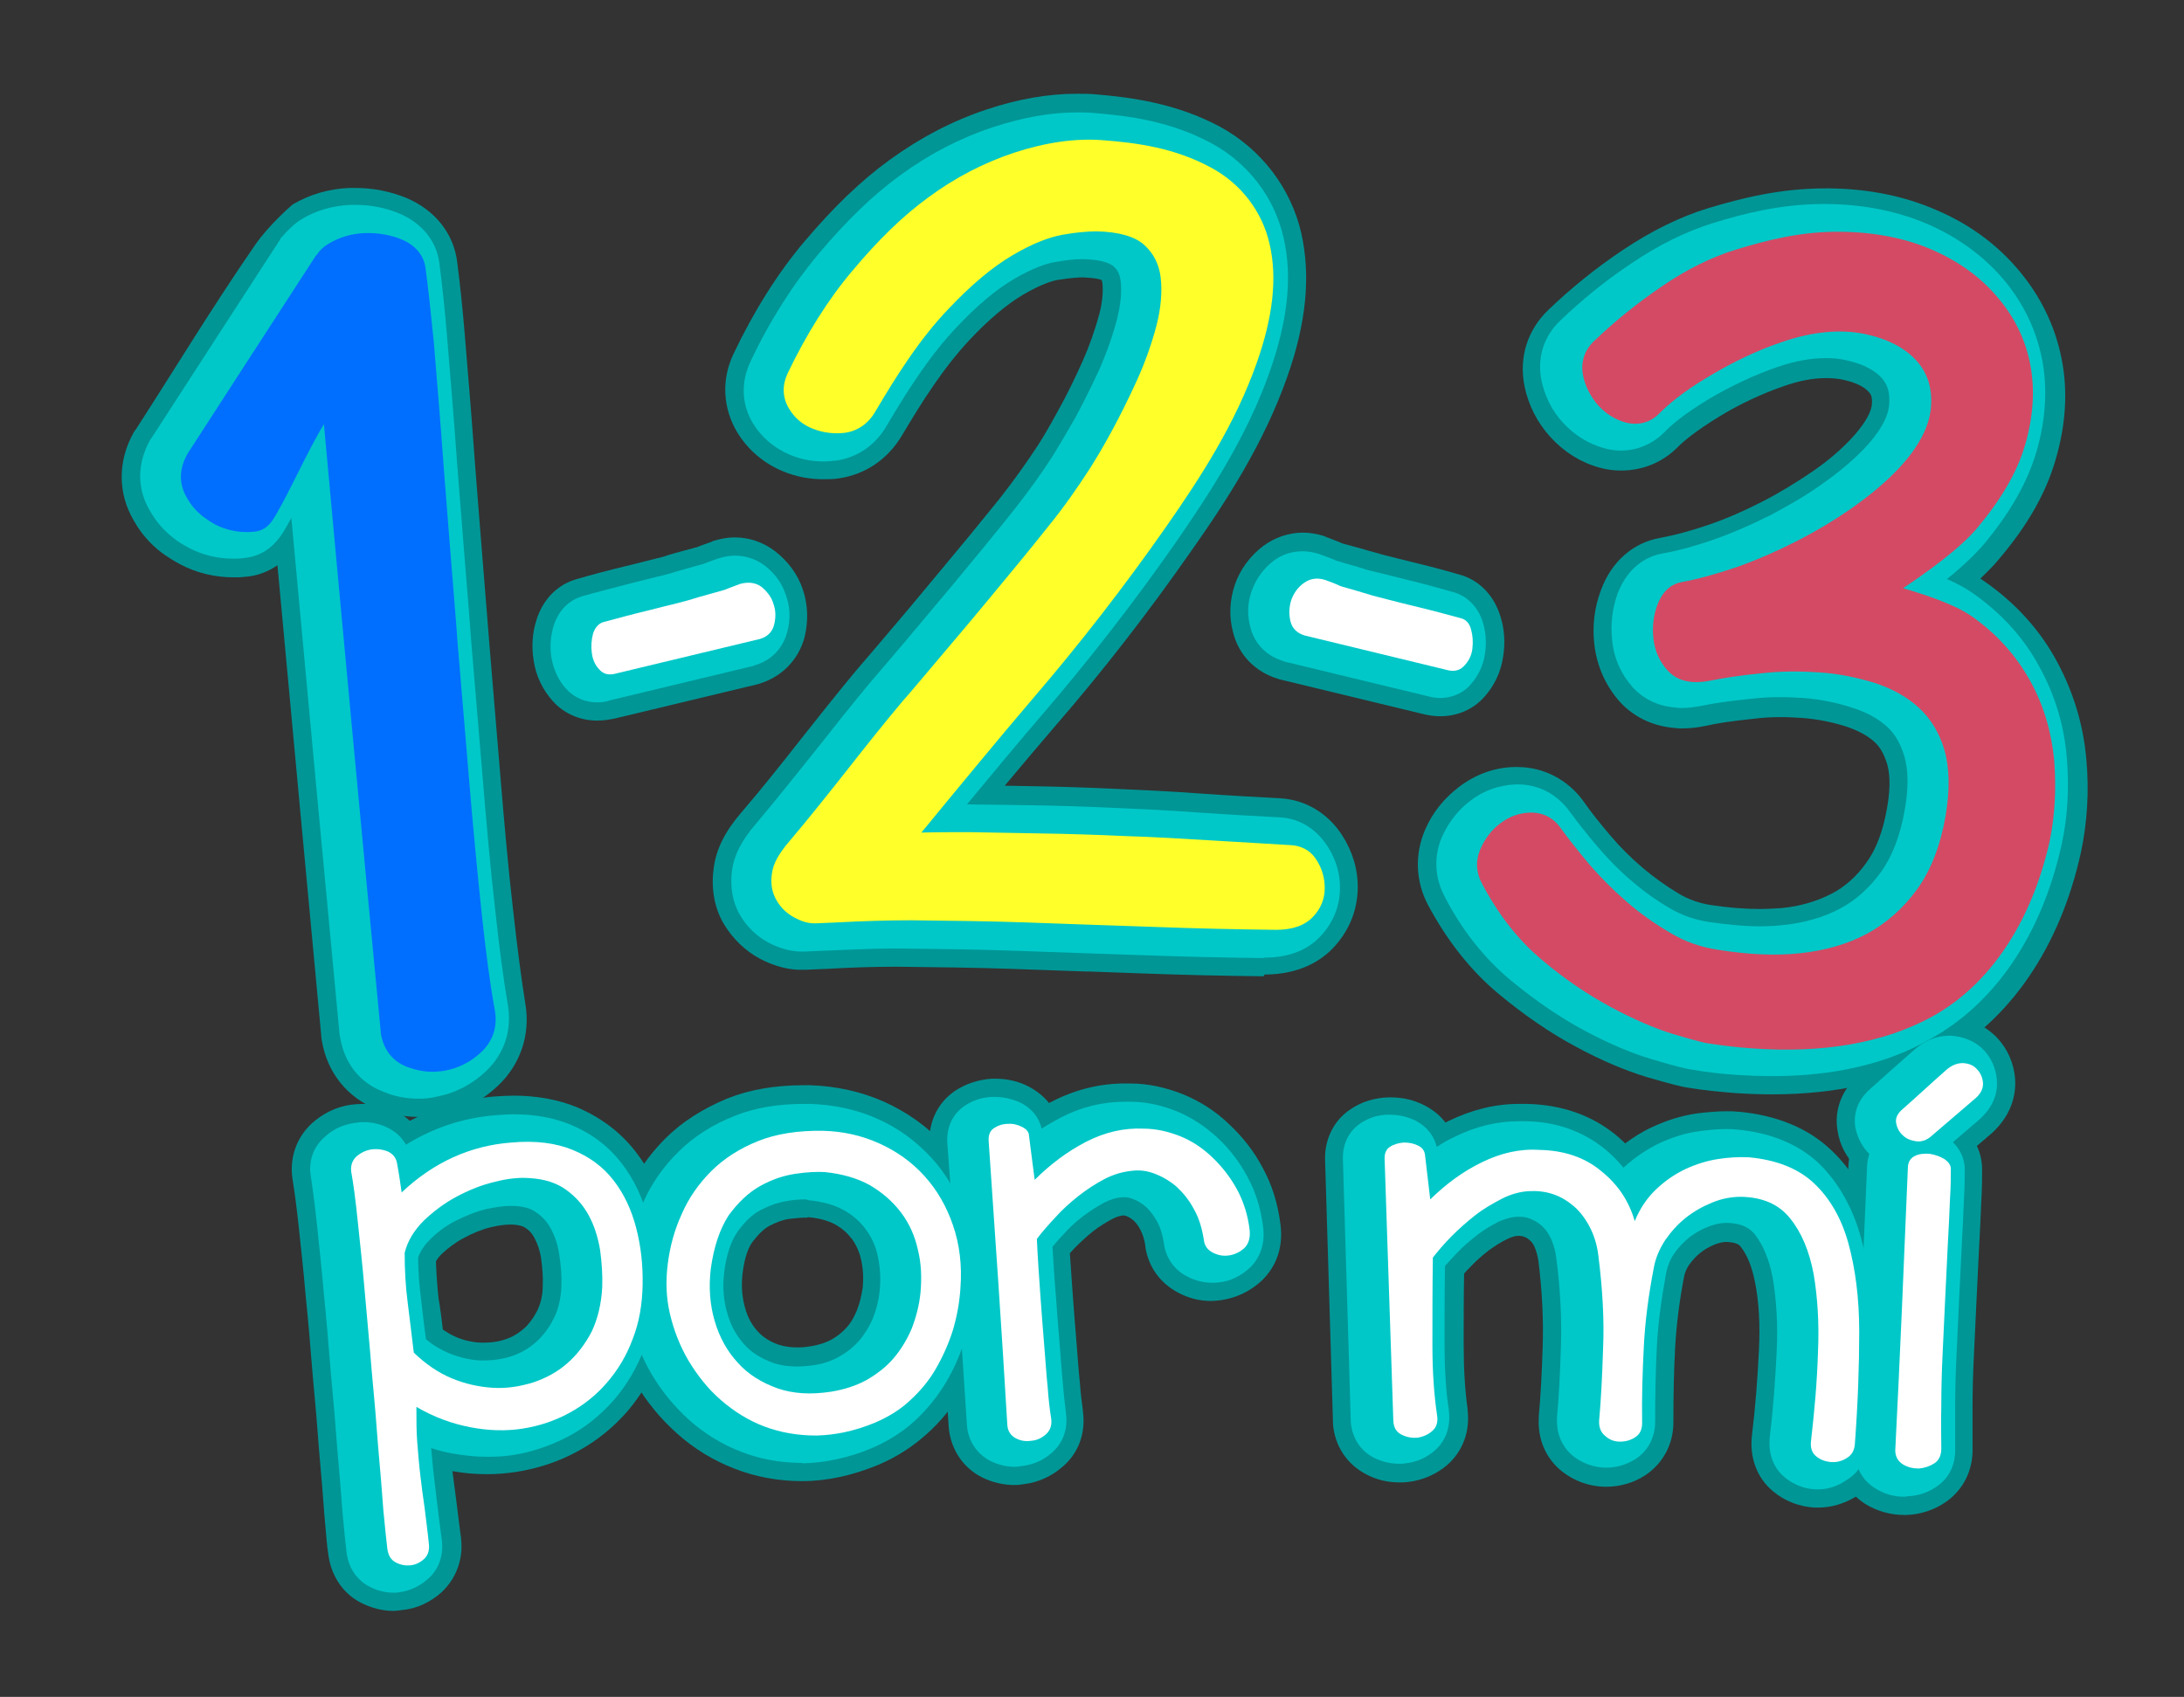 <?xml version="1.0" encoding="utf-8"?>
<!-- Generator: Adobe Illustrator 17.1.0, SVG Export Plug-In . SVG Version: 6.00 Build 0)  -->
<!DOCTYPE svg PUBLIC "-//W3C//DTD SVG 1.1//EN" "http://www.w3.org/Graphics/SVG/1.1/DTD/svg11.dtd">
<svg version="1.1" id="Capa_1" xmlns="http://www.w3.org/2000/svg" xmlns:xlink="http://www.w3.org/1999/xlink" x="0px" y="0px"
	 viewBox="0 0 503 390.9" style="enable-background:new 0 0 503 390.9;" xml:space="preserve">
<rect x="0" y="0" width="503" height="390.9" fill="#333333" stroke="none"/>
<style type="text/css">
	.st0{fill:#009696;}
	.st1{fill:#00C8C8;}
	.st2{fill:#FFFFFF;}
	.st3{fill:#006FFF;}
	.st4{fill:#FFFF29;}
	.st5{fill:#D44A64;}
</style>
<g>
	<g>
		<g>
			<path class="st0" d="M90.7,371.1c-2.7,0-5.3-0.7-7.8-2c-4.1-2.2-6.7-6.3-7.3-11.1c-0.3-1.8-0.5-4.7-0.9-9.1
				c-0.3-4.2-0.7-9.1-1.2-14.6c-0.4-5.5-0.9-11.4-1.5-17.7c-0.5-6.2-1-12.3-1.6-18.1c-0.5-5.8-1.1-11.2-1.6-15.9
				c-0.5-4.7-1-8.3-1.4-10.8c-0.8-4.9,0.8-9.6,4.3-12.9c2.5-2.3,5.6-3.9,9.1-4.4c0.9-0.1,1.9-0.2,2.8-0.2c2.5,0,4.9,0.5,7.1,1.5
				c1.4,0.6,2.6,1.4,3.7,2.4c6-3.1,12.5-5,19.4-5.6c1.5-0.1,3.1-0.2,4.5-0.2c5.3,0,10.2,0.9,14.4,2.6c5.5,2.3,10.1,5.7,13.6,10.2
				c3.3,4.2,5.7,9.1,7.1,14.7c1.3,5,1.9,10.4,1.8,16c-0.1,5.7-1.1,11-2.9,16c-1.9,4.9-4.5,9.3-7.7,13.1c-3.3,3.8-7.2,7-11.7,9.4
				c-4.4,2.4-9.1,3.9-14.1,4.7c-2.1,0.3-4.3,0.5-6.5,0.5c0,0,0,0,0,0c-2.7,0-5.4-0.2-8.1-0.7c0.3,2.3,0.6,4.6,0.9,6.9
				c0.3,2.6,0.7,5.5,1.1,8.7l0,0.2c0.5,4.6-1.2,9-4.5,12.1c-2.6,2.3-5.7,3.8-9.1,4.1C91.8,371,91.2,371.1,90.7,371.1z M102,306.3
				c0.9,0.6,1.9,1.2,2.8,1.6c2,0.9,4,1.3,5.9,1.4c0.3,0,0.5,0,0.8,0c1.6,0,3.2-0.2,4.7-0.7c1.6-0.5,3-1.3,4.3-2.4
				c1.3-1.1,2.3-2.5,3.2-4.2c0.8-1.6,1.3-3.6,1.3-5.8c0.1-2.1-0.1-4.3-0.4-6.5c-0.3-1.7-0.8-3.2-1.5-4.5c-0.5-1-1.2-1.8-2.2-2.4
				c-0.5-0.4-1.5-0.6-2.8-0.7c-0.2,0-0.4,0-0.6,0c-1.3,0-2.7,0.2-4.4,0.6c-2.1,0.5-4.3,1.4-6.3,2.5c-1.9,1-3.6,2.3-5.1,3.7
				c-0.6,0.6-1,1.1-1.3,1.7c0.1,2.8,0.3,5.7,0.6,8.5C101.4,301.3,101.7,303.8,102,306.3z"/>
		</g>
		<g>
			<path class="st0" d="M184.7,341.2c-5.5,0-10.8-1-15.6-2.9c-4.9-1.9-9.3-4.6-13.2-8.1c-3.8-3.4-6.9-7.2-9.5-11.5
				c-2.5-4.3-4.4-8.9-5.5-13.8c-1.2-5.1-1.4-10.2-0.7-15.3c0.6-4.8,1.9-9.6,4-14.2c2.2-4.9,5.2-9.3,9-13.1c3.9-3.9,8.7-6.9,14.2-9.2
				c5.2-2.1,11.1-3.1,17.7-3.1c0.5,0,1,0,1.5,0c6.1,0.2,11.8,1.5,17,3.8c5.3,2.4,10,5.7,13.9,10c3.9,4.2,6.8,9.3,8.8,15
				c2,5.7,2.7,11.9,2.3,18.5c-0.2,4-1,8.1-2.2,12c-1.2,4-2.9,7.8-4.9,11.2c-2.1,3.6-4.8,6.9-7.9,9.7c-3.3,3-7,5.4-11.2,7.2
				c-6,2.5-11.9,3.8-17.6,3.8L184.7,341.2z M185.3,280.5c-0.7,0-1.8,0.1-3.6,0.3c-1.4,0.2-3,0.8-4.5,1.6c-1.3,0.7-2.6,2-3.9,3.7
				c-0.8,1.1-1.8,3.2-2.3,7.4c-0.3,2.8-0.1,5.3,0.6,7.8c0.6,2.2,1.6,4,3,5.5c1.2,1.3,2.8,2.3,4.8,3c1.3,0.4,2.7,0.6,4.3,0.6
				c1,0,2.1-0.1,3.2-0.3c1.8-0.3,3.3-0.8,4.6-1.5c1.4-0.8,2.5-1.7,3.5-2.8c1-1.1,1.7-2.4,2.3-3.8c0.7-1.7,1.1-3.5,1.4-5.4
				c0.2-2.3,0.1-4.4-0.4-6.5c-0.4-1.8-1.1-3.3-2.1-4.7c-1-1.3-2.2-2.4-3.8-3.3c-1.6-0.9-3.8-1.5-6.3-1.7
				C185.8,280.6,185.6,280.5,185.3,280.5z"/>
		</g>
		<g>
			<path class="st0" d="M233.7,342.1c-2.6,0-5.2-0.6-7.6-1.8c-4.3-2.2-7.1-6.4-7.6-11.4l0-0.2c-1.4-21.4-2.9-43.2-4.4-64.8
				c-0.4-5.1,1.7-9.7,5.7-12.5c2.5-1.7,5.5-2.7,8.6-2.9c0.3,0,0.6,0,0.9,0c2.7,0,5.3,0.6,7.6,1.8c1.9,1,3.5,2.3,4.7,3.8
				c0.2-0.1,0.4-0.2,0.6-0.3c5.4-2.8,11.1-4.2,16.8-4.2c0.4,0,0.9,0,1.3,0c4.1,0,8.2,0.9,12.2,2.5c3.9,1.6,7.5,3.9,10.6,6.9
				c3.1,2.9,5.7,6.2,7.7,10c2.2,4,3.5,8.3,4.1,13c0.7,5.2-0.9,9.8-4.4,13.1c-2.6,2.4-5.8,3.9-9.2,4.4c-0.8,0.1-1.6,0.2-2.3,0.2
				c-2.7,0-5.2-0.6-7.6-1.9c-4.1-2.1-6.9-5.9-7.6-10.5l0-0.2c-0.2-1.5-0.6-2.7-1.1-3.7c-0.5-1-1.1-1.8-1.7-2.3
				c-0.6-0.5-1.1-0.8-1.7-1c-0.3-0.1-0.5-0.1-0.5-0.1l-0.2,0c-0.7,0.1-1.5,0.3-2.4,0.8c-1.5,0.8-3,1.7-4.4,2.8
				c-1.5,1.2-2.9,2.5-4.2,3.8c-0.4,0.4-0.8,0.9-1.2,1.3c0.2,2.9,0.4,5.8,0.6,8.6c0.3,4.2,0.6,8,0.9,11.6c0.3,3.6,0.5,6.8,0.8,9.6
				c0.2,2.7,0.5,4.8,0.7,6.4l0,0.2c0.7,5-1,9.7-4.7,12.8c-2.5,2.2-5.6,3.6-8.9,4C235.2,342,234.4,342.1,233.7,342.1z"/>
		</g>
		<g>
			<path class="st0" d="M418.7,347.3c-0.2,0-0.5,0-0.7,0c-3.6-0.2-7-1.5-9.7-3.8c-3.7-3.1-5.4-7.8-4.8-12.9
				c0.8-6.6,1.3-13.2,1.6-19.6c0.3-5.9,0-11.2-0.9-15.6c-0.7-3.6-1.8-6.3-3.3-8.2c-0.2-0.3-0.8-1-3.2-1.1c-0.9,0-1.8,0.2-2.8,0.6
				c-1.2,0.5-2.3,1.1-3.3,1.9c-1,0.8-1.8,1.7-2.6,2.8c-0.6,0.9-0.9,1.7-1.1,2.5c-1.1,5.7-1.8,11.2-2.1,16.6
				c-0.3,5.5-0.4,11.3-0.4,17.1v0.1c0,5-2.4,9.4-6.4,12.1c-2.7,1.8-5.9,2.7-9.1,2.7l-0.4,0c-3.5-0.1-6.9-1.3-9.7-3.5
				c-3.7-2.9-5.7-7.4-5.4-12.4l0-0.4c0.4-4.2,0.7-9.6,0.9-16c0.2-6-0.1-12.7-1-19.8c-0.2-1.3-0.5-2.3-0.9-3.2
				c-0.3-0.7-0.7-1.2-1.1-1.5c-0.4-0.4-0.8-0.6-1.3-0.8c-0.3-0.1-0.7-0.2-1-0.2c-0.1,0-0.2,0-0.3,0l-0.1,0c-0.7,0-1.5,0.3-2.4,0.7
				c-1.5,0.7-3,1.7-4.4,2.7c-1.5,1.2-2.9,2.4-4.2,3.8c-0.5,0.5-1,1-1.4,1.5c-0.1,5.6-0.1,11-0.1,16.2c0,5.8,0.3,10.8,0.9,14.9l0,0.3
				c0.6,4.9-1.1,9.5-4.6,12.6c-2.5,2.2-5.7,3.6-9.1,4c-0.7,0.1-1.3,0.1-2,0.1c-2.7,0-5.3-0.6-7.7-1.9c-4.4-2.3-7.2-6.5-7.6-11.6
				l0-0.2l0-0.2c-0.6-19.9-1.2-40.1-1.8-59.9c-0.3-5,1.9-9.6,5.9-12.2c2.5-1.7,5.5-2.6,8.6-2.7c0.2,0,0.4,0,0.6,0
				c2.8,0,5.4,0.6,7.9,1.9c1.9,1,3.5,2.3,4.7,3.9c0.2-0.1,0.4-0.2,0.6-0.3c5.3-2.6,10.8-4,16.3-4c0.6,0,1.2,0,1.9,0
				c8,0.2,14.9,2.6,20.5,7.2c0.7,0.6,1.4,1.2,2.1,1.9c1.9-1.4,3.9-2.7,6.1-3.7c3.4-1.6,6.9-2.7,10.4-3.2c2.4-0.3,4.7-0.5,6.8-0.5
				c0.8,0,1.7,0,2.5,0.1l0.3,0c8.7,0.8,15.9,3.7,21.3,8.8c5,4.7,8.6,10.9,10.8,18.5c1.9,6.7,2.9,14.5,2.9,23.3c0,8-0.3,17-1.1,26.6
				c-0.4,4.9-2.9,9.1-6.9,11.5C424.7,346.4,421.8,347.3,418.7,347.3C418.7,347.3,418.7,347.3,418.7,347.3z"/>
		</g>
		<g>
			<path class="st0" d="M438.7,273.4c-0.7,0-1.4-0.1-2.1-0.2c-3.3-0.5-6.3-1.9-8.7-4c-2.5-2.3-4.2-5.3-4.7-8.8
				c-0.8-4.7,1-9.4,4.9-12.8c3.3-2.9,6.5-5.9,9.8-8.8c4-3.7,8.1-4.4,10.9-4.4c0.3,0,0.5,0,0.8,0c4,0.2,7.5,1.8,10.2,4.5
				c2.5,2.6,4,5.9,4.3,9.6c0.3,4.3-1.3,8.5-4.6,11.8l-0.3,0.3l-0.3,0.3c-3.5,3-7,6-10.5,9l-0.2,0.2
				C445.4,272.3,442.1,273.4,438.7,273.4L438.7,273.4z"/>
		</g>
		<g>
			<path class="st0" d="M438.6,349c-3.2,0-6.4-0.9-9.1-2.6c-4-2.6-6.4-6.9-6.6-11.8l0-0.4l0-0.4c0.9-21.7,1.9-43.4,2.8-65.1
				c0.2-5.3,3-9.7,7.6-11.9c2.2-1,4.5-1.5,6.9-1.5c0.8,0,1.6,0.1,2.4,0.2c2.8,0.4,5.3,1.3,7.6,2.8c4,2.6,6.3,6.6,6.3,11.1
				c0,1.8,0,4.3-0.2,7.6c-0.1,3.1-0.3,6.6-0.5,10.5c-0.2,3.9-0.4,8-0.6,12.3c-0.2,4.3-0.4,8.6-0.6,12.7c-0.2,4.1-0.3,8-0.3,11.7
				c0,3.7,0,6.8,0,9.4l0,0.1c0.1,5-2.1,9.4-6,12.2c-2.7,1.9-5.9,3-9.3,3.1C439,349,438.8,349,438.6,349z"/>
		</g>
		<g>
			<path class="st0" d="M96.4,257.3c-3.3,0-6.5-0.6-9.7-1.8c-6.8-2.7-11.4-8.5-12.6-15.9l-0.1-0.7l0-0.2
				c-3.1-33-6.6-70.6-10.1-108.5c-2,1.4-4.5,2.5-7.7,2.7c-0.8,0.1-1.6,0.1-2.4,0.1c-4.3,0-8.5-1-12.3-3c-1.5-0.8-2.9-1.7-4.3-2.7
				c-2.6-2-4.8-4.5-6.4-7.4c-3.7-6.3-3.7-13.7,0-20.3l0.4-0.6l0.1-0.1c9.8-15.2,17.1-27.4,27.4-42.4c3.3-4.8,8.7-9.4,8.7-9.4
				c3.9-2.3,8.3-3.6,13-3.8c0.5,0,1,0,1.5,0c4.1,0,8,0.8,11.7,2.3c6.6,2.8,10.9,8.2,11.7,14.8c0.7,5.5,1.3,11.2,1.8,17.4
				c0.7,8.6,1.5,17.8,2.3,29.1c0.8,10.3,1.7,21.5,2.8,35.1l0.5,6.3c0.8,10,1.7,20,2.5,30c0.9,10.8,1.8,21.3,3,31.6
				c0.9,8.1,1.8,15.1,2.8,21.4c1.2,7.1-1.2,14-6.3,18.8c-3.8,3.6-8.3,5.9-13.3,6.8C99.8,257.2,98.1,257.3,96.4,257.3z"/>
		</g>
		<g>
			<path class="st0" d="M290.9,224.9c-9-0.1-18.5-0.3-29.1-0.7c-3.7-0.1-7.3-0.3-11-0.4l-0.7,0c-5.7-0.2-11.3-0.4-17-0.6
				c-8.6-0.3-17.4-0.4-26.2-0.5l-0.9,0c-5.1,0-10.5,0.2-15.7,0.5c-1.6,0.1-3.2,0.1-4.7,0.2c-0.3,0-0.5,0-0.8,0c-0.3,0-0.6,0-0.9,0
				c-2.9-0.1-5.9-1-8.8-2.5c-3.4-1.8-6.3-4.6-8.3-7.9c-2.3-3.8-3.1-8.4-2.4-13.2c0.6-4.3,2.6-8.3,6.4-12.7c4.4-5.1,9-10.9,13.4-16.5
				c4.1-5.2,8.4-10.6,12.7-15.8l5.3-6.2c4.7-5.5,9.5-11.2,14.2-16.9c4.7-5.6,9.3-11.2,13.8-16.8c3.3-4.2,6.3-8.4,8.9-12.4
				c1.3-2,2.9-4.8,4.7-8.1c1.9-3.4,3.7-7.1,5.5-11.1c1.6-3.6,2.9-7.3,3.9-11c0.7-2.7,0.9-5.2,0.7-7.1c-0.1-0.4-0.1-0.6-0.2-0.7
				c-0.4-0.2-1.7-0.5-4.3-0.6l-0.2,0c-0.7,0-2.5,0.1-5.7,0.6c-1.1,0.2-3.6,0.9-7.9,3.4c-3.7,2.2-7.9,5.7-12.3,10.4
				c-6,6.4-11,14.3-15.5,21.9c-3.3,5.6-8.5,9.1-14.6,10c-1.2,0.2-2.4,0.2-3.6,0.2c-3.2,0-6.3-0.6-9.2-1.8c-4.4-1.8-8.1-4.9-10.6-9
				c-3.3-5.5-3.7-12.1-0.9-18c4.6-9.7,10.2-18.7,16.4-26c6.7-7.9,12.9-13.9,19.5-18.7c7-5.1,14.6-9.1,22.5-11.7
				c7.2-2.4,14.1-3.6,20.7-3.6c1.3,0,2.6,0,3.9,0.1c8.7,0.7,19,2.1,29.1,7.5c9.5,5.2,16.3,14.1,18.7,24.5c2.2,9.8,1.2,20.7-3.3,33.3
				c-5.3,15-13.7,28.1-22.1,40c-9.7,13.9-20.2,27.5-31.4,40.4c-3.2,3.7-7.3,8.6-11.5,13.6c1.9,0,3.7,0.1,5.6,0.1
				c6.3,0.1,12.9,0.3,19.4,0.6c6.7,0.3,13.4,0.6,20,1.1c7.1,0.5,13.1,0.8,18.4,1.1c5.8,0.3,11,3.4,14.3,8.5c2.4,3.7,3.7,8,3.6,12.3
				c-0.1,5.1-2,9.7-5.5,13.5c-2.7,2.9-7.6,6.3-16,6.3C291.2,224.9,290.9,224.9,290.9,224.9z"/>
		</g>
		<g>
			<path class="st0" d="M408.3,252.1c-2.9,0-5.8-0.1-8.8-0.3c-3.4-0.3-6.9-0.6-10.5-1.2c-1.6-0.2-3.9-0.8-9.8-2.5
				c-4.9-1.5-10.4-3.8-16.3-7c-5.8-3.1-11.8-7.2-17.7-12.1c-6.5-5.4-11.9-12.3-16.3-20.5c-2.9-5.5-3.1-11.7-0.7-17.3
				c1.7-4,4.4-7.3,7.8-9.9c3.8-2.9,8.2-4.5,12.7-4.6c0.3,0,0.5,0,0.8,0c6,0,11.6,2.9,15.2,7.9c1.8,2.6,3.9,5.2,6.2,7.9
				c2.2,2.6,4.7,5.1,7.4,7.4c2.6,2.2,5.4,4.2,8.4,6c2.2,1.3,4.7,2.2,7.4,2.6c3.9,0.6,7.7,0.9,11.1,0.9c1.7,0,3.4-0.1,5-0.2
				c4.4-0.4,8.3-1.6,11.6-3.3c3.1-1.6,5.8-4,8-7.1c2.3-3.1,3.9-7.4,4.8-12.6c1-5.5,0.5-8.6,0-10.3c-0.7-2.2-1.6-3.8-2.8-4.9
				c-1.6-1.5-3.7-2.6-6.2-3.5c-3.3-1.1-6.8-1.8-10.4-2.1c-1.7-0.1-3.3-0.2-4.9-0.2c-2.2,0-4.4,0.1-6.6,0.4c-4.8,0.5-8.2,1-10.8,1.6
				c-1.9,0.4-3.7,0.6-5.5,0.6c-0.6,0-1.1,0-1.7-0.1c-5-0.4-9.4-2.5-12.6-6c-3.3-3.7-5.3-8.2-5.9-13.2c-0.5-4.3,0-8.5,1.5-12.5
				c2.4-6.6,7.4-11,13.7-12.1c3.3-0.6,7-1.6,11.1-3c4.1-1.4,8.2-3.2,12.3-5.3c4.1-2.1,8-4.5,11.8-7.1c3.5-2.4,6.5-5,8.9-7.6
				c3.9-4.2,4.5-6.7,4.6-7.6c0.2-2-0.3-2.6-0.7-3c-1.1-1.3-3.3-2.3-6.3-2.9c-1.1-0.2-2.3-0.3-3.5-0.3c-3,0-6.3,0.6-9.9,1.9
				c-4.9,1.7-9.9,4-14.8,7c-5.4,3.3-8.2,5.7-9.4,6.9c-3.5,3.6-8.2,5.5-13.1,5.5c-1.7,0-3.4-0.2-5.1-0.7c-4.3-1.2-8.1-3.6-11.2-7
				c-3.1-3.4-5.1-7.4-6-11.8c-1.3-6.6,0.7-12.9,5.5-17.5c5.2-5,10.9-9.6,17-13.7c6.7-4.5,13.4-7.8,20-9.8c7.4-2.2,16.3-4.5,26.7-4.5
				c0.4,0,0.7,0,1.1,0c9,0.1,17.3,1.8,24.6,5c7.5,3.2,13.8,7.8,18.8,13.7c5.1,6,8.5,12.9,10,20.5c1.5,7.4,1,15.3-1.4,23.4
				c-2.2,7.6-6.5,15.2-13.1,22.9c-1.1,1.4-2.6,2.8-4.2,4.4c0.3,0.2,0.6,0.4,0.9,0.6c7.2,5,12.9,11.3,16.8,18.6
				c3.7,6.9,6,14.4,6.7,22.3c0.7,7.5,0.2,14.7-1.2,21.4c-4.8,22-16.4,38.9-32.5,47.7C435.8,249.1,422.9,252.1,408.3,252.1
				C408.3,252.1,408.3,252.1,408.3,252.1z"/>
		</g>
		<g>
			<path class="st0" d="M137.5,166c-3.9,0-7.6-1.6-10.2-4.5c-2.3-2.6-3.9-5.8-4.4-9.4c-0.5-3.1-0.3-6.2,0.6-9.1c1.5-5,5-8.5,9.7-9.7
				c3.1-0.9,6.8-1.9,11-2.9l6-1.5c2.5-0.6,2.8-0.7,3.6-1c0.7-0.2,1.6-0.5,3.9-1.1c1.6-0.4,2.2-0.6,2.6-0.7l0.1,0
				c0.7-0.3,1.5-0.6,3.5-1.3l0.2-0.1l0.2-0.1c1.7-0.5,3.3-0.8,4.9-0.8c3.4,0,6.5,1.1,9.2,3.1c3,2.3,5.3,5.3,6.5,8.9
				c1.2,3.5,1.3,7.3,0.4,11c-1.4,5.2-5.2,9.1-10.4,10.7l-0.3,0.1l-32.9,7.9C140.3,165.8,138.9,166,137.5,166z"/>
		</g>
		<g>
			<path class="st0" d="M331.7,165c-1.4,0-2.8-0.2-4.3-0.6l-32.7-7.9l-0.3-0.1c-5.3-1.6-9.1-5.5-10.4-10.7c-1-3.7-0.8-7.4,0.4-11
				c1.2-3.5,3.5-6.6,6.5-8.9c2.7-2,5.9-3.1,9.2-3.1c1.6,0,3.3,0.3,4.9,0.8l0.2,0.1l0.2,0.1c2.2,0.8,3.1,1.2,3.8,1.5
				c0.4,0.1,1.1,0.3,2.2,0.6c2.3,0.6,3.2,0.9,3.9,1.1c0.8,0.2,1.1,0.3,3.6,1l6,1.5c4.2,1,7.9,2,11,2.9c4.7,1.2,8.2,4.8,9.7,9.8
				c0.9,2.9,1.1,6,0.6,9.1c-0.5,3.6-2.1,6.9-4.4,9.4C339.3,163.4,335.7,165,331.7,165C331.7,165,331.7,165,331.7,165z"/>
		</g>
	</g>
	<g>
		<g>
			<path class="st1" d="M90.7,366.9c-2,0-4-0.5-5.8-1.5c-2.9-1.6-4.7-4.4-5.1-7.9c-0.2-1.7-0.5-4.6-0.9-8.9
				c-0.3-4.2-0.7-9.1-1.2-14.6c-0.4-5.5-0.9-11.4-1.5-17.7c-0.5-6.1-1-12.3-1.6-18.2c-0.5-5.8-1.1-11.2-1.6-16
				c-0.5-4.7-1-8.4-1.4-11c-0.6-3.5,0.5-6.8,3.1-9.1c1.9-1.8,4.2-2.9,6.9-3.3c0.7-0.1,1.4-0.2,2.1-0.2c1.9,0,3.7,0.4,5.4,1.2
				c1.9,0.9,3.4,2.2,4.4,4c6.3-3.9,13.2-6.2,20.7-6.8c1.4-0.1,2.8-0.2,4.2-0.2c4.8,0,9.1,0.8,12.8,2.3c4.9,2,8.9,5,11.9,8.9
				c2.9,3.7,5,8.2,6.3,13.2c1.2,4.7,1.7,9.7,1.7,15c-0.1,5.2-1,10.1-2.7,14.5c-1.7,4.5-4,8.4-7,11.9c-3,3.4-6.5,6.3-10.5,8.4
				c-4,2.1-8.3,3.6-12.8,4.3c-1.9,0.3-3.9,0.4-5.9,0.4c0,0,0,0,0,0c-2.7,0-5.4-0.3-8.2-0.8c-1.6-0.3-3.1-0.7-4.7-1.2
				c0.2,1.8,0.3,3.6,0.5,5.3c0.3,2.5,0.6,5,0.9,7.6c0.3,2.6,0.7,5.5,1.1,8.6l0,0.1c0.3,3.3-0.8,6.4-3.2,8.5
				c-1.9,1.7-4.2,2.8-6.7,3.1C91.5,366.9,91.1,366.9,90.7,366.9z M98.1,308.5c1.6,1.4,3.4,2.4,5.2,3.2c2.5,1,4.9,1.6,7.3,1.7
				c0.3,0,0.7,0,1,0c2,0,4.1-0.3,6-0.9c2.2-0.7,4.1-1.8,5.7-3.2c1.7-1.5,3.1-3.3,4.2-5.5c1.1-2.1,1.7-4.7,1.8-7.5
				c0.1-2.4-0.1-4.8-0.5-7.3c-0.3-2.2-1-4.2-1.9-5.9c-0.8-1.5-1.9-2.8-3.4-3.8c-1.2-0.9-2.9-1.4-5.1-1.5c-0.3,0-0.6,0-0.9,0
				c-1.6,0-3.4,0.3-5.4,0.7c-2.5,0.6-4.9,1.6-7.3,2.8c-2.3,1.2-4.3,2.7-6,4.5c-1.2,1.2-2,2.5-2.5,3.9c0,3.3,0.3,6.6,0.7,9.8
				C97.3,302.4,97.7,305.5,98.1,308.5z"/>
		</g>
		<g>
			<path class="st1" d="M184.7,337c-5,0-9.8-0.9-14.1-2.6c-4.4-1.7-8.4-4.2-11.9-7.3c-3.4-3.1-6.3-6.6-8.6-10.5
				c-2.3-3.9-4-8.2-5-12.6c-1-4.6-1.2-9.2-0.6-13.8c0.6-4.4,1.8-8.8,3.6-13.1c1.9-4.4,4.7-8.4,8.2-11.8c3.5-3.5,7.8-6.2,12.8-8.2
				c4.7-1.9,10.1-2.8,16.1-2.8c0.5,0,0.9,0,1.4,0c5.5,0.2,10.7,1.3,15.4,3.4c4.8,2.1,9,5.2,12.5,9c3.5,3.8,6.1,8.4,7.9,13.5
				c1.8,5.1,2.5,10.8,2,16.9c-0.2,3.7-0.9,7.4-2,11c-1.1,3.6-2.6,7.1-4.5,10.3c-1.9,3.2-4.3,6.2-7.1,8.8c-2.9,2.7-6.3,4.8-10,6.4
				c-5.5,2.3-10.9,3.4-16,3.5L184.7,337z M185.3,276.3c-1.2,0-2.6,0.1-4.2,0.4c-1.9,0.3-3.9,1-6,2.1c-1.9,1-3.6,2.7-5.2,4.9
				c-1.5,2.1-2.6,5.3-3.1,9.3c-0.4,3.3-0.2,6.5,0.7,9.5c0.8,2.9,2.1,5.2,3.9,7.2c1.7,1.9,3.8,3.2,6.5,4.2c1.7,0.6,3.6,0.9,5.6,0.9
				c1.2,0,2.5-0.1,3.8-0.3c2.3-0.3,4.3-1,6-2c1.8-1,3.3-2.2,4.6-3.7c1.3-1.5,2.3-3.2,3.1-5c0.8-2,1.4-4.2,1.6-6.5
				c0.3-2.7,0.1-5.3-0.4-7.8c-0.5-2.4-1.4-4.4-2.8-6.3c-1.3-1.8-3-3.3-5.2-4.5c-2.2-1.2-4.8-1.9-7.9-2.2
				C186,276.4,185.7,276.3,185.3,276.3z"/>
		</g>
		<g>
			<path class="st1" d="M233.7,337.9c-2,0-3.9-0.5-5.7-1.4c-3-1.6-5-4.5-5.3-8.1l0-0.1c-1.4-21.5-2.9-43.3-4.5-64.8
				c-0.3-3.6,1.1-6.8,3.9-8.7c1.9-1.3,4-2,6.4-2.1c0.2,0,0.5,0,0.7,0c2,0,4,0.5,5.8,1.3c2.6,1.3,4.3,3.4,4.9,6
				c1.4-0.9,2.8-1.7,4.3-2.5c4.8-2.5,9.8-3.7,14.9-3.7c0.4,0,0.8,0,1.2,0c3.6,0,7.2,0.8,10.7,2.2c3.4,1.4,6.6,3.5,9.4,6.1
				c2.7,2.5,5.1,5.6,6.9,9c1.9,3.5,3.1,7.4,3.6,11.5c0.7,5.1-1.7,8.2-3.1,9.5c-2,1.8-4.3,3-6.9,3.3c-0.6,0.1-1.2,0.1-1.7,0.1
				c-2,0-3.9-0.5-5.7-1.4c-3-1.5-4.9-4.2-5.4-7.4l0-0.1c-0.3-2-0.8-3.7-1.6-5.2c-0.8-1.4-1.7-2.6-2.6-3.4c-0.9-0.8-1.9-1.4-3-1.8
				c-0.7-0.3-1.3-0.4-1.9-0.4c-0.1,0-0.3,0-0.4,0l-0.2,0c-1.3,0.1-2.6,0.5-4,1.2c-1.7,0.9-3.4,2-5,3.2c-1.7,1.3-3.2,2.7-4.6,4.3
				c-0.9,0.9-1.7,1.9-2.4,2.7c0.2,3.5,0.4,7,0.7,10.3c0.3,4.2,0.6,8,0.9,11.6c0.3,3.6,0.5,6.8,0.8,9.7c0.2,2.7,0.5,5,0.7,6.7l0,0.1
				c0.5,3.6-0.7,6.9-3.3,9.1c-1.9,1.7-4.2,2.7-6.7,3C234.8,337.8,234.3,337.9,233.7,337.9z"/>
		</g>
		<g>
			<path class="st1" d="M418.7,343.1c-0.2,0-0.4,0-0.5,0c-2.7-0.1-5.1-1.1-7.2-2.8c-2.6-2.2-3.8-5.5-3.4-9.2
				c0.8-6.7,1.3-13.5,1.6-20c0.3-6.2-0.1-11.8-0.9-16.6c-0.8-4.3-2.2-7.6-4.1-10.1c-0.9-1.1-2.5-2.6-6.5-2.7c-1.4,0-2.8,0.3-4.3,0.9
				c-1.6,0.6-3.1,1.5-4.4,2.5c-1.3,1.1-2.5,2.3-3.5,3.8c-0.9,1.3-1.4,2.7-1.7,4c-1.1,5.9-1.9,11.6-2.2,17.1
				c-0.3,5.6-0.4,11.5-0.4,17.4c0,3.7-1.6,6.8-4.5,8.7c-2.1,1.3-4.3,2-6.8,2l-0.3,0c-2.6-0.1-5.1-1-7.2-2.6c-2.6-2.1-4-5.2-3.8-8.9
				l0-0.2c0.4-4.3,0.7-9.7,0.9-16.2c0.2-6.2-0.1-13.2-1.1-20.6c-0.2-1.7-0.7-3.2-1.3-4.5c-0.6-1.2-1.3-2.1-2.1-2.8
				c-0.8-0.7-1.7-1.2-2.7-1.6c-0.8-0.3-1.6-0.4-2.4-0.4c-0.2,0-0.4,0-0.6,0c-1.4,0.1-2.7,0.5-4.1,1.1c-1.7,0.9-3.5,1.9-5.1,3.2
				c-1.7,1.3-3.3,2.7-4.7,4.2c-0.9,1-1.8,1.9-2.6,2.8c-0.1,6.2-0.1,12.2-0.1,17.8c0,6,0.3,11.2,1,15.5l0,0.2c0.4,3.6-0.7,6.8-3.2,9
				c-1.9,1.7-4.2,2.7-6.8,3c-0.5,0.1-1,0.1-1.5,0.1c-2,0-4-0.5-5.8-1.4c-3.1-1.6-5-4.6-5.3-8.2l0-0.1l0-0.1c-0.6-20-1.2-40.2-1.8-60
				c-0.2-3.6,1.2-6.7,4-8.6c1.9-1.3,4.1-2,6.4-2c0.2,0,0.3,0,0.5,0c2.1,0,4.1,0.5,5.9,1.4c2.5,1.3,4.2,3.5,4.8,6
				c1.4-0.9,2.8-1.7,4.3-2.4c4.7-2.3,9.6-3.5,14.5-3.5c0.6,0,1.1,0,1.7,0c7,0.1,13.1,2.3,18.1,6.3c1.6,1.3,3.1,2.8,4.4,4.4
				c2.5-2.3,5.3-4.2,8.2-5.6c3-1.4,6.1-2.4,9.2-2.8c2.2-0.3,4.2-0.5,6.2-0.5c0.8,0,1.5,0,2.2,0.1l0.2,0c7.8,0.7,14.1,3.3,18.8,7.6
				c4.4,4.2,7.7,9.8,9.7,16.6c1.8,6.3,2.7,13.7,2.8,22.1c0,7.9-0.3,16.8-1.1,26.3c-0.3,3.6-2,6.5-4.9,8.2
				C423.2,342.4,421,343.1,418.7,343.1C418.7,343.1,418.7,343.1,418.7,343.1z"/>
		</g>
		<g>
			<path class="st1" d="M438.7,269.2c-0.5,0-1,0-1.5-0.1c-2.5-0.4-4.7-1.4-6.4-3c-1.8-1.7-3-3.9-3.5-6.4c-0.3-1.9-0.3-5.7,3.6-9
				c3.2-2.9,6.5-5.8,9.8-8.7c2.4-2.2,5.2-3.4,8.1-3.4c0.2,0,0.4,0,0.6,0c2.9,0.2,5.5,1.3,7.4,3.2c1.8,1.9,2.9,4.3,3.1,7
				c0.2,2.2-0.3,5.4-3.4,8.5l-0.2,0.2l-0.2,0.2c-3.5,3-7,6-10.5,9l-0.1,0.1C443.5,268.4,441.1,269.2,438.7,269.2L438.7,269.2z"/>
		</g>
		<g>
			<path class="st1" d="M438.6,344.8c-2.5,0-4.8-0.7-6.8-2c-2.9-1.8-4.5-4.8-4.6-8.4l0-0.2l0-0.2c0.9-21.7,1.9-43.4,2.8-65.1
				c0.1-3.7,2-6.7,5.2-8.3c1.6-0.8,3.3-1.1,5.1-1.1c0.6,0,1.2,0,1.9,0.1c2.2,0.3,4.2,1,5.9,2.2c2.8,1.8,4.4,4.6,4.4,7.6
				c0,1.7,0,4.1-0.2,7.3c-0.1,3.1-0.3,6.6-0.5,10.5c-0.2,3.9-0.4,8-0.6,12.3c-0.2,4.3-0.4,8.6-0.6,12.8c-0.2,4.1-0.3,8.1-0.3,11.8
				c0,3.7,0,6.9,0,9.6c0.1,3.7-1.4,6.8-4.2,8.7c-2.1,1.5-4.4,2.2-7,2.3C438.9,344.8,438.7,344.8,438.6,344.8z"/>
		</g>
		<g>
			<path class="st1" d="M96.4,253.1c-2.8,0-5.5-0.5-8.1-1.6c-5.5-2.1-9-6.6-10-12.7l-0.1-0.6c-3.4-35.9-7.3-77.5-11.1-118.9
				c-0.1,0.2-0.2,0.5-0.4,0.7c-1.7,3.2-4.3,8.1-10.9,8.6c-0.7,0.1-1.4,0.1-2,0.1c-3.6,0-7.1-0.8-10.3-2.5c-1.3-0.7-2.5-1.4-3.6-2.3
				c-2.2-1.7-4-3.8-5.4-6.3c-3-5.1-2.9-10.8,0-16.1l0.3-0.5l0.1-0.1c9.8-15.2,19.7-30.4,29.6-45.7l0.2-0.4l0.3-0.3
				c0.7-0.8,2.5-2.8,4.3-3.9c3.4-2.1,7.2-3.2,11.4-3.4c0.4,0,0.9,0,1.3,0c3.5,0,6.9,0.7,10,2c5.2,2.2,8.6,6.4,9.2,11.5
				c0.7,5.4,1.3,11.1,1.8,17.3c0.7,8.6,1.5,17.8,2.3,29c0.8,10.3,1.7,21.5,2.8,35.1l0.4,5.3c0.9,10.3,1.7,20.7,2.6,31
				c0.9,10.8,1.8,21.3,3,31.7c0.9,8.2,1.8,15.2,2.9,21.6c0.9,5.8-0.9,11.1-5.1,15.1c-3.2,3-7,5-11.2,5.8
				C99.2,253,97.8,253.1,96.4,253.1z"/>
		</g>
		<g>
			<path class="st1" d="M290.9,220.7c-9-0.1-18.4-0.3-29-0.7c-3.9-0.1-7.8-0.3-11.7-0.4c-5.7-0.2-11.3-0.4-17-0.6
				c-8.6-0.3-17.5-0.4-26.3-0.5l-1,0c-5.2,0-10.7,0.3-15.9,0.5l-0.1,0c-1.5,0.1-3.1,0.1-4.5,0.2c-0.2,0-0.4,0-0.6,0
				c-0.2,0-0.4,0-0.7,0c-2.3-0.1-4.7-0.8-7-2c-2.8-1.5-5-3.6-6.6-6.3c-1.8-3-2.4-6.6-1.9-10.5c0.5-3.4,2.2-6.8,5.4-10.5
				c4.4-5.2,9-11,13.5-16.6c4.1-5.2,8.3-10.5,12.6-15.7l5.3-6.2c4.7-5.5,9.5-11.3,14.3-17c4.7-5.7,9.3-11.2,13.8-16.9
				c3.4-4.3,6.5-8.6,9.1-12.7c1.3-2.1,3-5,4.9-8.3c1.9-3.5,3.8-7.3,5.7-11.4c1.7-3.9,3.1-7.8,4.1-11.7c0.8-3.3,1.1-6.2,0.8-8.7
				c-0.2-1.5-0.7-2.6-1.8-3.5c-0.2-0.1-1.7-1.4-6.8-1.5l-0.3,0c-1.1,0-3.1,0.1-6.4,0.7c-1.7,0.3-4.7,1.2-9.3,3.9
				c-4.1,2.4-8.5,6.1-13.3,11.2c-6.3,6.7-11.4,14.8-16,22.6c-2.6,4.5-6.8,7.3-11.6,8c-1,0.1-2,0.2-3,0.2c-2.6,0-5.2-0.5-7.6-1.5
				c-3.6-1.5-6.6-4-8.6-7.3c-2.6-4.3-2.8-9.4-0.6-14.1c4.4-9.4,9.9-18,15.8-25c6.5-7.7,12.4-13.4,18.7-18
				c6.7-4.9,13.8-8.6,21.4-11.1c6.7-2.2,13.2-3.4,19.3-3.4c1.2,0,2.4,0,3.6,0.1c8.7,0.7,18.1,2,27.4,7c8.5,4.6,14.5,12.5,16.6,21.7
				c2.1,9,1,19.1-3.2,31c-5.1,14.5-13.4,27.4-21.5,39.1c-9.6,13.8-20.1,27.3-31.1,40.1c-4.6,5.3-11.2,13.3-17.1,20.4
				c4.8,0.1,9.5,0.1,14.4,0.2c6.3,0.1,12.8,0.3,19.3,0.6c6.6,0.3,13.3,0.6,19.9,1.1c7.1,0.5,13.2,0.8,18.4,1.1
				c4.5,0.2,8.4,2.6,11,6.6c2,3.1,3,6.4,2.9,10c-0.1,4-1.6,7.7-4.4,10.7c-2.1,2.3-6,5-12.9,5L290.9,220.7z"/>
		</g>
		<g>
			<path class="st1" d="M408.3,247.9c-2.8,0-5.6-0.1-8.5-0.3c-3.3-0.2-6.7-0.6-10.2-1.2c-1.2-0.2-3.2-0.6-9.2-2.4
				c-4.7-1.4-9.9-3.6-15.5-6.6c-5.6-3-11.3-6.9-17-11.6c-6-5-11.2-11.5-15.2-19.3c-2.3-4.4-2.5-9.2-0.6-13.7
				c1.5-3.3,3.6-6.1,6.5-8.3c3.1-2.4,6.6-3.6,10.4-3.8c0.2,0,0.4,0,0.6,0c4.7,0,8.9,2.2,11.8,6.1c1.9,2.6,4.1,5.4,6.4,8.1
				c2.3,2.7,4.9,5.4,7.8,7.9c2.8,2.4,5.8,4.6,9.1,6.5c2.7,1.6,5.7,2.6,8.9,3.1c4.2,0.6,8.1,1,11.7,1c1.9,0,3.7-0.1,5.4-0.3
				c4.9-0.5,9.4-1.8,13.1-3.8c3.6-1.9,6.8-4.8,9.4-8.4c2.6-3.6,4.5-8.5,5.5-14.4c0.9-5,0.8-9.2-0.1-12.3c-0.9-2.9-2.2-5.2-4-6.8
				c-2.1-1.9-4.7-3.3-7.8-4.3c-3.6-1.2-7.5-2-11.4-2.3c-1.8-0.1-3.5-0.2-5.2-0.2c-2.4,0-4.7,0.1-7.1,0.4c-4.9,0.5-8.5,1-11.2,1.6
				c-1.6,0.3-3.2,0.5-4.6,0.5c-0.5,0-0.9,0-1.4-0.1c-3.9-0.3-7.3-1.9-9.8-4.6c-2.7-3-4.4-6.7-4.8-10.9c-0.4-3.7,0-7.2,1.2-10.6
				c2.6-7,7.6-8.9,10.4-9.4c3.5-0.6,7.5-1.7,11.8-3.2c4.3-1.5,8.6-3.4,12.8-5.5c4.2-2.2,8.4-4.6,12.3-7.4c3.7-2.6,6.9-5.3,9.6-8.1
				c3.5-3.7,5.5-7.2,5.7-10.1c0.2-2.7-0.3-4.5-1.7-6.1c-1.8-2-4.7-3.4-8.6-4.2c-1.4-0.3-2.8-0.4-4.3-0.4c-3.5,0-7.3,0.7-11.3,2.1
				c-5.2,1.8-10.5,4.3-15.6,7.3c-5.8,3.5-8.9,6.2-10.2,7.6c-2.8,2.8-6.3,4.3-10.1,4.3c-1.3,0-2.7-0.2-4-0.6c-3.6-1-6.7-3-9.3-5.8
				c-2.6-2.8-4.2-6.1-5-9.8c-1-5.1,0.5-10.1,4.3-13.7c5-4.8,10.5-9.3,16.4-13.2c6.3-4.3,12.7-7.4,18.8-9.3
				c7.1-2.2,15.7-4.4,25.4-4.4c0.3,0,0.7,0,1,0c8.5,0.1,16.2,1.7,23,4.6c6.9,3,12.7,7.2,17.3,12.5c4.7,5.5,7.7,11.7,9.1,18.6
				c1.3,6.7,0.9,13.9-1.3,21.4c-2.1,7.1-6.1,14.1-12.2,21.4c-2,2.3-4.8,5-8.4,7.9c2.3,1,4.3,2.1,5.9,3.2
				c6.7,4.7,11.9,10.4,15.5,17.2c3.5,6.4,5.6,13.4,6.2,20.7c0.6,7,0.2,13.8-1.2,20.1c-4.6,20.8-15.4,36.7-30.5,44.9
				C434.5,245.1,422.2,247.9,408.3,247.9C408.3,247.9,408.3,247.9,408.3,247.9z"/>
		</g>
		<g>
			<path class="st1" d="M137.5,161.8c-2.7,0-5.3-1.1-7.1-3.1c-1.8-2-2.9-4.4-3.4-7.2c-0.4-2.5-0.2-4.9,0.5-7.3
				c1.1-3.5,3.5-6,6.8-6.9c3.1-0.9,6.8-1.8,10.9-2.9l6-1.5c2.6-0.6,3-0.8,3.8-1c0.7-0.2,1.6-0.5,3.8-1.1c2.8-0.8,2.8-0.8,3.2-0.9
				c0.5-0.2,1.3-0.5,3.3-1.2l0.3-0.1c1.3-0.4,2.5-0.6,3.7-0.6c2.4,0,4.8,0.8,6.7,2.2c2.4,1.8,4.1,4.1,5,6.9c1,2.8,1.1,5.6,0.3,8.5
				c-1,3.8-3.7,6.6-7.6,7.7l-0.2,0.1l-32.9,7.9C139.6,161.7,138.5,161.8,137.5,161.8L137.5,161.8z"/>
		</g>
		<g>
			<path class="st1" d="M331.7,160.8c-1,0-2.1-0.2-3.2-0.5l-32.7-7.9l-0.2-0.1c-3.9-1.2-6.6-3.9-7.6-7.7c-0.8-2.9-0.7-5.8,0.3-8.5
				c1-2.8,2.7-5.1,5-6.9c2-1.5,4.3-2.2,6.7-2.2c1.2,0,2.5,0.2,3.7,0.6l0.3,0.1c2.2,0.8,3,1.1,3.6,1.4c0.3,0.1,2,0.6,2.6,0.8
				c2.2,0.6,3.2,0.9,3.8,1.1c0.8,0.3,1.2,0.4,3.8,1l6,1.5c4.1,1,7.8,2,10.9,2.9c3.2,0.9,5.7,3.4,6.8,6.9c0.7,2.3,0.9,4.8,0.5,7.3
				c-0.4,2.8-1.6,5.2-3.4,7.2C337,159.6,334.5,160.8,331.7,160.8L331.7,160.8z"/>
		</g>
	</g>
	<g>
		<g>
			<path class="st2" d="M92.5,274.7c7.3-6.9,15.8-10.8,25.3-11.5c5.5-0.5,10.2,0.1,14.1,1.7c3.9,1.6,7,3.9,9.4,7
				c2.4,3.1,4.1,6.7,5.2,10.9c1.1,4.2,1.6,8.6,1.5,13.3c-0.1,4.5-0.8,8.6-2.3,12.4c-1.4,3.8-3.4,7.1-5.9,10c-2.5,2.9-5.4,5.2-8.7,7
				c-3.3,1.8-6.9,3-10.7,3.6c-3.8,0.6-7.8,0.5-12-0.3c-4.2-0.8-8.4-2.3-12.5-4.7c0,3,0,5.7,0.2,8.2c0.2,2.5,0.4,5,0.7,7.5
				c0.3,2.5,0.6,5,1,7.6c0.3,2.6,0.7,5.4,1,8.5c0.1,1.4-0.3,2.5-1.2,3.3c-0.9,0.8-2,1.3-3.1,1.4c-1.2,0.1-2.3-0.1-3.4-0.7
				c-1.1-0.6-1.7-1.6-1.9-3.2c-0.2-1.6-0.5-4.5-0.9-8.7c-0.3-4.2-0.7-9-1.2-14.6c-0.4-5.5-0.9-11.4-1.5-17.7
				c-0.5-6.3-1.1-12.3-1.6-18.2c-0.5-5.9-1.1-11.3-1.6-16.1c-0.5-4.9-1-8.7-1.5-11.4c-0.2-1.4,0.2-2.6,1.1-3.5
				c1-0.9,2.2-1.5,3.5-1.7c1.4-0.2,2.7,0,3.9,0.5c1.2,0.6,1.9,1.5,2.1,3C91.9,270.4,92.2,272.6,92.5,274.7z M138.7,296.5
				c0.1-2.8-0.1-5.7-0.5-8.6c-0.5-2.9-1.3-5.5-2.6-7.9c-1.3-2.4-3-4.3-5.2-5.9c-2.2-1.6-5-2.5-8.4-2.7c-2.4-0.2-5.2,0.1-8.2,0.9
				c-3,0.7-5.9,1.9-8.7,3.4c-2.8,1.5-5.3,3.4-7.5,5.5c-2.2,2.2-3.7,4.6-4.4,7.4c0,3.9,0.2,7.7,0.7,11.5c0.5,3.8,0.9,7.6,1.4,11.5
				c2.7,2.6,5.6,4.6,8.7,5.9c3.1,1.3,6.3,2,9.5,2.2c3.2,0.2,6.2-0.3,9.2-1.2c3-1,5.6-2.4,7.9-4.4c2.3-2,4.2-4.5,5.7-7.4
				C137.7,303.7,138.5,300.3,138.7,296.5z"/>
			<path class="st2" d="M201.6,327.7c-4.8,2-9.3,2.9-13.6,3c-4.3,0-8.3-0.7-12-2.1c-3.7-1.4-7-3.5-10-6.1c-3-2.6-5.4-5.7-7.4-9
				c-2-3.4-3.4-7-4.3-10.8c-0.9-3.8-1-7.7-0.5-11.6c0.5-3.9,1.5-7.7,3.2-11.4c1.6-3.7,3.9-7,6.8-9.9c2.9-2.9,6.5-5.2,10.7-6.9
				c4.2-1.7,9.3-2.5,15-2.4c4.7,0.1,9,1.1,13,2.9c4,1.8,7.5,4.3,10.4,7.5c2.9,3.2,5.1,7,6.6,11.4c1.5,4.4,2.1,9.2,1.7,14.4
				c-0.2,3.3-0.8,6.5-1.7,9.6c-1,3.2-2.3,6.1-3.9,8.9c-1.6,2.8-3.6,5.2-6,7.4C207.4,324.7,204.6,326.4,201.6,327.7z M163.7,292.3
				c-0.5,4.2-0.2,8.3,0.9,12c1.1,3.8,2.9,7,5.3,9.6c2.4,2.7,5.5,4.6,9.1,5.9c3.7,1.3,7.8,1.5,12.4,0.8c3.1-0.5,5.8-1.4,8.2-2.7
				c2.4-1.4,4.5-3,6.2-5c1.7-2,3.1-4.3,4.2-6.9c1-2.6,1.7-5.3,2-8.2c0.3-3.4,0.2-6.7-0.6-9.9c-0.7-3.2-2-6.1-3.9-8.6
				c-1.9-2.5-4.3-4.6-7.2-6.3c-2.9-1.6-6.4-2.6-10.4-3c-1.7-0.1-4,0-6.7,0.4c-2.7,0.4-5.4,1.3-8.1,2.8c-2.7,1.5-5.1,3.8-7.3,6.8
				C165.8,283.1,164.4,287.2,163.7,292.3z"/>
			<path class="st2" d="M227.7,262.9c-0.1-1.4,0.3-2.4,1.2-3c0.9-0.6,2-1,3.2-1c1.2-0.1,2.3,0.2,3.3,0.7c1,0.5,1.6,1.2,1.6,2.1
				c0.4,3.4,0.9,6.8,1.3,10.1c3.6-3.6,7.6-6.6,11.9-8.8c4.3-2.2,8.7-3.2,13.1-3c2.8,0,5.6,0.6,8.4,1.7c2.8,1.1,5.3,2.8,7.5,4.9
				c2.2,2.1,4.1,4.5,5.7,7.4c1.5,2.8,2.5,5.9,2.9,9.3c0.2,1.8-0.2,3.2-1.2,4.2c-1,0.9-2.2,1.5-3.5,1.7c-1.3,0.2-2.5,0-3.7-0.6
				c-1.2-0.6-1.9-1.5-2.1-2.7c-0.4-2.7-1.1-5.2-2.3-7.3c-1.1-2.1-2.5-3.8-4-5.2c-1.5-1.3-3.2-2.3-5-3c-1.8-0.7-3.5-0.9-5.2-0.7
				c-2.1,0.2-4.3,0.8-6.4,1.9c-2.1,1.1-4.1,2.4-6,3.9c-1.9,1.5-3.7,3.1-5.3,4.9c-1.6,1.7-3.1,3.4-4.3,5c0.2,4.4,0.5,8.7,0.8,12.9
				c0.3,4.2,0.6,8.1,0.9,11.7c0.3,3.6,0.5,6.8,0.8,9.7c0.2,2.9,0.5,5.2,0.8,7.1c0.2,1.5-0.2,2.7-1.2,3.6c-1,0.9-2.1,1.4-3.4,1.5
				c-1.3,0.2-2.5,0-3.6-0.6c-1.1-0.6-1.8-1.6-1.9-3C230.7,306.2,229.2,284.6,227.7,262.9z"/>
		</g>
		<path class="st2" d="M318.9,267.2c-0.1-1.4,0.3-2.4,1.2-3c0.9-0.6,2-0.9,3.2-1c1.2,0,2.3,0.2,3.3,0.7c1,0.5,1.5,1.2,1.6,2.2
			c0.4,3.4,0.8,6.8,1.2,10.2c3.7-3.6,7.6-6.5,12-8.6c4.3-2.1,8.7-3.1,13.1-2.8c5.7,0.1,10.5,1.7,14.3,4.9c3.9,3.1,6.4,7,7.7,11.5
			c1.2-2.9,2.8-5.3,4.9-7.3c2.1-2,4.3-3.5,6.8-4.7c2.4-1.1,4.9-1.9,7.5-2.3c2.5-0.4,4.9-0.5,7.1-0.4c6.4,0.6,11.4,2.6,15,6
			c3.6,3.4,6.3,8,7.9,13.8c1.6,5.8,2.5,12.6,2.5,20.4c0,7.8-0.3,16.4-1,25.8c-0.1,1.5-0.7,2.6-1.9,3.3c-1.1,0.7-2.3,1-3.6,0.9
			c-1.3-0.1-2.4-0.5-3.4-1.3c-1-0.8-1.4-2-1.2-3.6c0.8-6.9,1.4-13.7,1.6-20.4c0.3-6.7-0.1-12.7-1-18c-1-5.3-2.8-9.6-5.4-12.8
			c-2.6-3.3-6.4-4.9-11.3-5c-2.2,0-4.4,0.4-6.6,1.3c-2.2,0.9-4.2,2-6.1,3.5c-1.9,1.5-3.4,3.2-4.8,5.2c-1.3,2-2.2,4.1-2.6,6.3
			c-1.2,6.2-2,12.2-2.3,18c-0.3,5.8-0.5,11.7-0.4,17.8c0,1.5-0.5,2.6-1.6,3.3c-1.1,0.7-2.2,1-3.5,1c-1.3,0-2.4-0.4-3.4-1.3
			c-1-0.8-1.5-2-1.4-3.6c0.4-4.4,0.7-9.9,0.9-16.4c0.3-6.6-0.1-13.8-1.1-21.7c-0.3-2.4-1-4.6-2-6.5c-1-1.9-2.2-3.5-3.6-4.7
			c-1.4-1.2-3-2.2-4.8-2.8c-1.8-0.6-3.6-0.8-5.5-0.7c-2.1,0.1-4.3,0.7-6.4,1.8c-2.1,1.1-4.2,2.3-6.1,3.8c-1.9,1.5-3.7,3.1-5.4,4.8
			c-1.7,1.7-3.1,3.4-4.3,4.9c-0.1,7-0.1,13.8-0.1,20.1c0,6.4,0.4,11.8,1.1,16.4c0.2,1.5-0.2,2.7-1.2,3.5c-0.9,0.8-2.1,1.3-3.3,1.5
			c-1.3,0.1-2.5-0.1-3.7-0.7c-1.2-0.6-1.8-1.6-1.9-3.1C320.2,307.3,319.6,287.3,318.9,267.2z"/>
		<path class="st2" d="M444.6,261.9c-1,0.8-2.1,1.2-3.4,1c-1.2-0.2-2.2-0.6-3-1.4c-0.8-0.7-1.3-1.7-1.5-2.8
			c-0.2-1.1,0.3-2.2,1.5-3.2c3.3-2.9,6.5-5.9,9.8-8.8c1.4-1.3,2.7-1.8,4.1-1.8c1.4,0.1,2.4,0.5,3.2,1.4c0.8,0.8,1.3,1.9,1.4,3.1
			c0.1,1.2-0.4,2.4-1.6,3.5C451.6,255.9,448.1,258.9,444.6,261.9z M439.4,269.1c0-1.4,0.6-2.3,1.6-2.8c1-0.5,2.2-0.6,3.4-0.5
			c1.3,0.2,2.4,0.6,3.4,1.2c1,0.7,1.5,1.4,1.5,2.3c0,1.6,0,3.9-0.2,7c-0.1,3.1-0.3,6.5-0.5,10.4c-0.2,3.9-0.4,8-0.6,12.4
			c-0.2,4.4-0.4,8.6-0.6,12.8c-0.2,4.2-0.3,8.2-0.3,12c-0.1,3.8,0,7.1,0,9.8c0,1.5-0.5,2.7-1.6,3.4c-1.1,0.7-2.3,1.1-3.6,1.2
			c-1.3,0-2.6-0.3-3.7-1c-1.1-0.7-1.7-1.8-1.7-3.2C437.6,312.6,438.5,290.9,439.4,269.1z"/>
	</g>
	<path class="st3" d="M111,211c-1.1-10.4-2.1-21-3-31.8c-0.9-10.3-1.7-20.7-2.6-31l-0.4-5.3c-1.1-13.6-2-24.8-2.8-35.2
		c-0.8-11.2-1.6-20.4-2.3-29C99.3,72.6,98.7,67,98,61.7c-0.2-1.6-1.2-4.7-5.4-6.5c-2.6-1.1-5.5-1.6-8.6-1.5c-3.1,0.1-6,1-8.4,2.5
		c-1.2,0.7-2.1,1.6-2.7,2.6l-0.1,0C62.9,74.1,53,89.3,43.2,104.5l-0.1,0.2c-1.9,3.4-1.9,6.8-0.1,9.9c1,1.8,2.3,3.3,3.9,4.5
		c0.8,0.6,1.7,1.2,2.6,1.7c2.7,1.4,5.8,2,8.9,1.7c3.7-0.3,4.7-3.2,6.6-6.5c2.4-4.4,6.5-13.2,9.6-18.3c4.1,44.9,8.8,95.3,13.1,140.1
		l0,0.2c0.6,3.8,2.7,6.5,6.1,7.8c1.9,0.7,3.8,1.1,5.8,1.1c1,0,2-0.1,3.1-0.3c3-0.6,5.8-2,8.1-4.2c2.7-2.5,3.8-5.8,3.2-9.5
		C112.8,226.4,111.9,219.2,111,211z"/>
	<path class="st4" d="M297.4,194.7c-5.3-0.3-11.4-0.7-18.5-1.1c-6.6-0.4-13.2-0.8-19.8-1c-6.4-0.3-12.9-0.5-19.2-0.6
		c-5.6-0.1-11-0.2-16.5-0.3c-4.3,0-8,0-11.2,0.1c6.4-7.8,18.5-22.5,25.7-30.9c10.9-12.7,21.2-26,30.7-39.6
		c7.9-11.3,15.9-23.7,20.8-37.6c3.8-10.7,4.8-19.7,3-27.5c-1.7-7.5-6.6-13.9-13.5-17.6c-8.3-4.5-16.9-5.7-24.9-6.3
		c-6.3-0.5-13.2,0.5-20.5,2.9c-6.9,2.3-13.5,5.7-19.6,10.2c-5.9,4.3-11.5,9.7-17.6,17c-5.6,6.6-10.7,14.8-14.9,23.6
		c-1.3,2.8-1.2,5.6,0.3,8.1c1.3,2.2,3.2,3.8,5.6,4.7c2.3,0.9,4.8,1.2,7.3,0.9c2.9-0.4,5.4-2.1,7-4.9c4.8-8.1,10.1-16.6,16.9-23.7
		c5.2-5.5,10.1-9.6,14.7-12.3c4.4-2.6,8.2-4.1,11.4-4.7c3.3-0.6,6-0.8,8-0.8c5.1,0.1,8.8,1.2,10.9,3.1c2.2,2,3.4,4.4,3.8,7.4
		c0.4,3.3,0.1,7-0.9,11c-1.1,4.2-2.6,8.5-4.5,12.7c-1.9,4.2-3.9,8.2-5.9,11.9c-1.9,3.5-3.7,6.5-5.1,8.7c-2.8,4.3-5.9,8.8-9.5,13.2
		c-4.5,5.7-9.2,11.3-13.9,17c-4.7,5.7-9.6,11.4-14.3,17c-1.8,2.1-3.5,4.2-5.3,6.2c-4.2,5-8.5,10.4-12.5,15.5
		c-4.5,5.7-9.1,11.5-13.6,16.8c-2.4,2.8-3.7,5.1-4,7.3c-0.4,2.4,0,4.6,1.1,6.4c1,1.7,2.4,3,4.1,3.9c1.5,0.8,3,1.3,4.4,1.3
		c0.2,0,0.5,0,0.7,0c1.5-0.1,3.1-0.1,4.6-0.2c5.7-0.3,11.5-0.5,17.2-0.5c8.9,0.1,17.7,0.2,26.4,0.5c5.7,0.2,11.3,0.4,17,0.6
		c3.9,0.1,7.8,0.3,11.7,0.4c10.5,0.4,20,0.6,28.9,0.7c3.8,0,6.6-1,8.5-3c1.8-1.9,2.7-4.1,2.7-6.6c0-2.3-0.6-4.5-1.9-6.5
		C301.6,195.5,299.1,194.8,297.4,194.7z"/>
	<path class="st5" d="M473.1,175.1c-0.6-6.4-2.4-12.6-5.5-18.2c-3.2-5.8-7.7-10.9-13.6-15c-3.9-2.7-10.6-4.9-15.7-6.4
		c5.4-3.6,13.2-9.2,17.1-13.9c5.6-6.7,9.2-12.9,11-19.1c1.9-6.5,2.3-12.7,1.2-18.5c-1.1-5.8-3.7-11.1-7.7-15.7
		c-3.9-4.6-9-8.2-15-10.8c-6-2.6-13-4-20.6-4.1c-9.3-0.2-17.6,2-24.5,4.1c-5.5,1.7-11.3,4.5-17.1,8.5c-5.6,3.8-10.8,8-15.6,12.6
		c-2.2,2.1-3.1,4.9-2.5,7.9c0.5,2.5,1.7,4.8,3.4,6.8c1.8,2,3.9,3.3,6.3,4c2.9,0.8,5.8,0.1,7.9-2.1c1.9-1.9,5.3-4.9,11.4-8.5
		c5.5-3.3,11.1-6,16.8-7.9c6.9-2.4,13.3-3,18.9-1.9c5.3,1.1,9.4,3.2,12.1,6.2c2.6,2.9,3.7,6.5,3.3,10.9c-0.4,4.4-2.9,9.1-7.4,13.9
		c-2.9,3.1-6.5,6.1-10.6,9c-4.1,2.9-8.5,5.5-13,7.8c-4.5,2.3-9.1,4.3-13.6,5.9c-4.7,1.6-9,2.8-12.8,3.5c-1.8,0.3-4.2,1.5-5.6,5.3
		c-0.9,2.4-1.2,5-0.9,7.7c0.3,2.8,1.4,5.3,3.3,7.4c1.4,1.5,3.2,2.4,5.6,2.6c1.3,0.1,2.7,0,4.2-0.3c3-0.6,6.7-1.2,11.8-1.7
		c4.4-0.5,8.8-0.5,13.3-0.2l0.1,0c4.4,0.3,8.8,1.2,12.9,2.5c3.9,1.3,7.3,3.2,10,5.7c2.6,2.4,4.6,5.6,5.8,9.6
		c1.2,4.1,1.3,9.2,0.3,15.2c-1.2,6.9-3.4,12.6-6.6,17c-3.2,4.4-7.1,7.8-11.5,10.2c-4.5,2.4-9.7,3.9-15.5,4.5
		c-5.6,0.6-11.9,0.3-18.8-0.8c-4-0.6-7.7-1.9-11-3.9c-3.6-2.1-7-4.5-10.1-7.2c-3.1-2.7-6-5.6-8.5-8.5c-2.4-2.9-4.7-5.7-6.7-8.5
		c-1.7-2.4-4.2-3.6-7.1-3.5c-2.5,0.1-4.7,0.9-6.8,2.5c-2,1.5-3.5,3.5-4.5,5.8c-1.2,2.7-1.1,5.5,0.4,8.2c3.7,7,8.3,12.9,13.7,17.4
		c5.3,4.5,10.7,8.1,15.9,10.9c5.2,2.8,10.1,4.9,14.3,6.2c5.7,1.7,7.5,2.1,8.4,2.2c3.3,0.5,6.6,0.9,9.7,1.1
		c16.4,1.2,30.3-1.2,41.4-7.2c13.4-7.3,23.1-21.8,27.3-40.7C473.3,187.6,473.6,181.5,473.1,175.1z"/>
	<path class="st2" d="M175.4,135.2c-1.4-1-3-1.2-4.9-0.7c-5,1.8-1.8,0.9-6.9,2.3c-5.1,1.4-3.1,1-7.8,2.2c-4.7,1.2-1.8,0.4-6,1.5
		c-4.2,1-7.8,2-10.8,2.8c-1.1,0.3-1.9,1.2-2.4,2.6c-0.4,1.5-0.5,3-0.3,4.5c0.2,1.6,0.8,2.9,1.8,3.9c1,1.1,2.3,1.3,4,0.8l32.9-7.9
		c1.8-0.5,2.9-1.7,3.3-3.3c0.4-1.7,0.4-3.3-0.2-4.9C177.7,137.6,176.7,136.3,175.4,135.2z"/>
	<path class="st2" d="M339.1,149.5c0.2-1.6,0.1-3.1-0.3-4.5c-0.4-1.5-1.2-2.3-2.4-2.6c-3-0.8-6.6-1.8-10.8-2.8c-4.2-1-1.2-0.3-6-1.5
		c-4.7-1.2-2.7-0.7-7.8-2.2c-5.1-1.4-1.6-0.5-6.6-2.3c-1.9-0.6-3.5-0.3-4.9,0.7c-1.4,1-2.3,2.3-2.9,3.9c-0.5,1.6-0.6,3.2-0.2,4.9
		c0.4,1.7,1.6,2.8,3.3,3.3l32.6,7.9c1.7,0.5,3,0.2,4-0.8C338.3,152.3,338.9,151,339.1,149.5z"/>
</g>
</svg>
